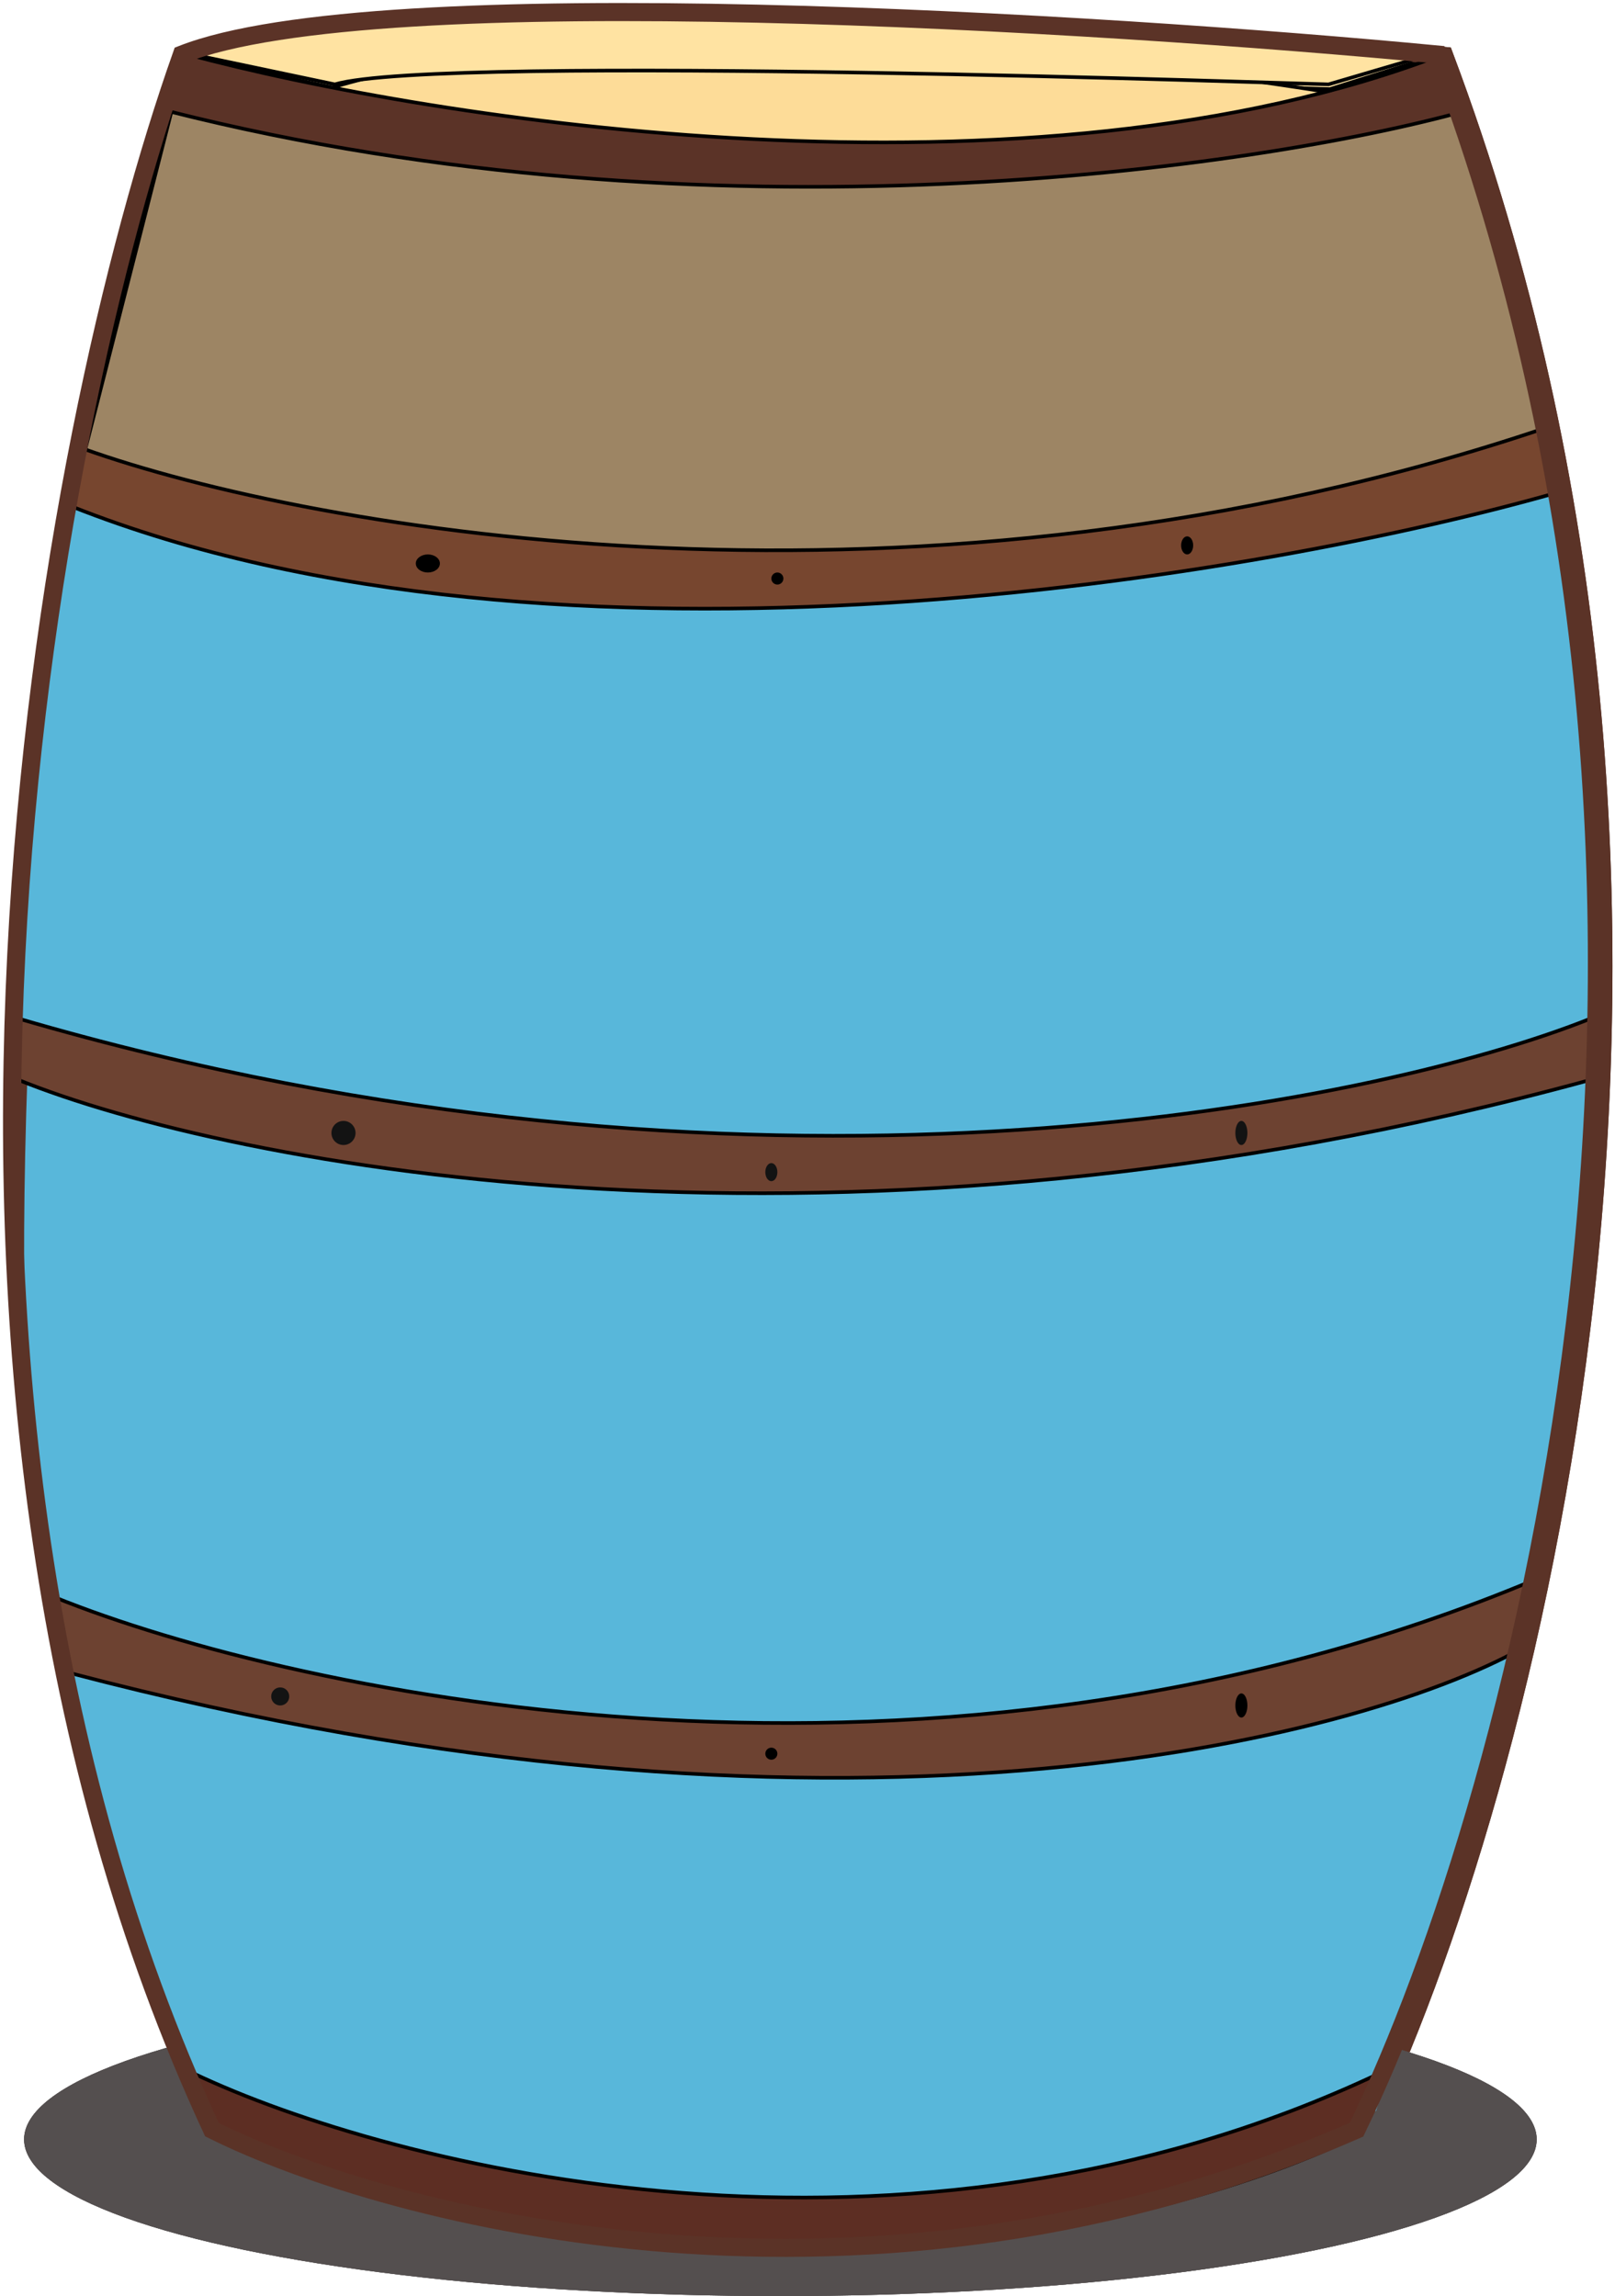 <svg width="268" height="381" viewBox="0 0 268 381" fill="none" xmlns="http://www.w3.org/2000/svg">
<path d="M13.5 78L29 16.5C123.4 34.9 210 23.167 241.5 15C244.7 15.8 254.167 55.333 258.5 75C136.1 111.4 44.167 92.167 13.5 78Z" fill="#9D8564" stroke="black"/>
<circle cx="71.5" cy="361.5" r="1.5" fill="black"/>
<path d="M49.682 15.788C66.515 8.955 125.882 -0.612 228.682 15.788C201.348 24.288 127.282 36.188 49.682 15.788Z" fill="#FDDC98" stroke="black" stroke-width="0.6"/>
<path d="M28.682 18.288C118.282 39.888 209.015 27.288 243.182 18.288L239.682 9.288C171.282 34.488 72.515 19.788 31.682 9.288L28.682 18.288Z" fill="#5B3327" stroke="black" stroke-width="0.6"/>
<path d="M56.182 14.788C73.682 9.288 218.682 14.788 220.682 14.788L238.182 9.288C119.782 -3.912 51.182 3.788 31.682 9.288L56.182 14.788Z" fill="#FFE3A2" stroke="black" stroke-width="0.6"/>
<circle cx="195.5" cy="362.5" r="1.5" fill="black"/>
<circle cx="130.5" cy="370.5" r="1.5" fill="black"/>
<circle cx="74.5" cy="364.5" r="1.5" fill="black"/>
<path d="M255 272C149.914 299.287 49.881 286.126 13 276.134C13 297.633 27.146 332.293 34.219 346.936C88.379 386.626 187.469 366.23 230.244 351.07L255 272Z" fill="#58B7DA"/>
<path d="M230.5 346C151.3 381.6 65.833 360.833 33 346L36.5 356C116.1 389.6 196.333 370 226.5 356L230.5 346Z" fill="#5D2E23" stroke="black" stroke-width="0.6"/>
<path d="M4.585 177.509C1.775 255.634 9.77 274.487 14.118 274.148C136.146 310.362 224.856 286.186 253.958 269.57C260.38 258.584 264.662 203.279 266 177L263.491 177.509C165.548 204.364 50.078 188.698 4.585 177.509Z" fill="#58B7DA"/>
<path d="M3.5 176C1.1 156.8 8.834 103.333 13 79C96.6 110.2 211.5 91 258.5 77.5C266.1 108.3 266.334 154.667 265.5 174C155.1 211.2 44.834 190.833 3.5 176Z" fill="#58B7DA"/>
<path d="M3.682 179.788V169.288C124.482 205.688 228.348 184.455 265.182 169.288V179.788C140.382 214.988 38.848 194.455 3.682 179.788Z" fill="#6D4231" stroke="black" stroke-width="0.6"/>
<path d="M253.182 274.288L255.682 262.788C156.082 304.388 49.848 282.122 9.182 265.788L11.682 278.288C138.882 311.488 225.682 289.455 253.182 274.288Z" fill="#6D4231" stroke="black" stroke-width="0.6"/>
<circle cx="128.5" cy="290.5" r="1.5" fill="black"/>
<circle cx="207.5" cy="283.5" r="1.5" fill="black"/>
<circle cx="46.5" cy="281.5" r="1.5" fill="#131313"/>
<circle cx="57.5" cy="188.5" r="1.5" fill="#131313"/>
<circle cx="207.5" cy="188.5" r="1.5" fill="#131313"/>
<circle cx="128.5" cy="194.5" r="1.5" fill="#131313"/>
<path d="M257.182 71.288C153.182 106.088 51.848 88.122 14.182 74.788L12.182 84.288C92.582 115.888 210.682 95.788 259.682 81.788L257.182 71.288Z" fill="#77462F" stroke="black" stroke-width="0.6"/>
<circle cx="71.5" cy="92.5" r="1.5" fill="black"/>
<circle cx="129.5" cy="95.5" r="1.5" fill="black"/>
<circle cx="197.5" cy="90.5" r="1.5" fill="black"/>
<path d="M36.182 354.288C-21.418 229.888 8.849 72.455 31.182 9.288C63.582 -3.512 183.682 3.955 239.682 9.288C293.282 152.088 253.015 298.788 226.182 354.288C145.382 389.888 65.849 369.122 36.182 354.288Z" stroke="#5B3327" stroke-width="3"/>
<path d="M13.5 78L29 16.5C123.4 34.9 210 23.167 241.5 15C244.7 15.8 254.167 55.333 258.5 75C136.1 111.4 44.167 92.167 13.5 78Z" fill="#9D8564" stroke="black"/>
<circle cx="71.5" cy="361.5" r="1.5" fill="black"/>
<path d="M49.682 15.788C66.515 8.955 125.882 -0.612 228.682 15.788C201.348 24.288 127.282 36.188 49.682 15.788Z" fill="#FDDC98" stroke="black" stroke-width="0.6"/>
<path d="M28.682 18.288C118.282 39.888 209.015 27.288 243.182 18.288L239.682 9.288C171.282 34.488 72.515 19.788 31.682 9.288L28.682 18.288Z" fill="#5B3327" stroke="black" stroke-width="0.6"/>
<path d="M56.182 14.788C73.682 9.288 218.682 14.788 220.682 14.788L238.182 9.288C119.782 -3.912 51.182 3.788 31.682 9.288L56.182 14.788Z" fill="#FFE3A2" stroke="black" stroke-width="0.6"/>
<circle cx="195.5" cy="362.5" r="1.5" fill="black"/>
<circle cx="130.5" cy="370.5" r="1.5" fill="black"/>
<circle cx="74.5" cy="364.5" r="1.5" fill="black"/>
<path d="M255 272C149.914 299.287 49.881 286.126 13 276.134C13 297.633 27.146 332.293 34.219 346.936C88.379 386.626 187.469 366.23 230.244 351.07L255 272Z" fill="#58B7DA"/>
<path d="M230.5 346C151.3 381.6 65.833 360.833 33 346L36.5 356C116.1 389.6 196.333 370 226.5 356L230.5 346Z" fill="#5D2E23" stroke="black" stroke-width="0.6"/>
<path d="M4.585 177.509C1.775 255.634 9.77 274.487 14.118 274.148C136.146 310.362 224.856 286.186 253.958 269.57C260.38 258.584 264.662 203.279 266 177L263.491 177.509C165.548 204.364 50.078 188.698 4.585 177.509Z" fill="#58B7DA"/>
<path d="M3.5 176C1.1 156.8 8.834 103.333 13 79C96.6 110.2 211.5 91 258.5 77.5C266.1 108.3 266.334 154.667 265.5 174C155.1 211.2 44.834 190.833 3.5 176Z" fill="#58B7DA"/>
<path d="M3.682 179.788V169.288C124.482 205.688 228.348 184.455 265.182 169.288V179.788C140.382 214.988 38.848 194.455 3.682 179.788Z" fill="#6D4231" stroke="black" stroke-width="0.6"/>
<path d="M253.182 274.288L255.682 262.788C156.082 304.388 49.848 282.122 9.182 265.788L11.682 278.288C138.882 311.488 225.682 289.455 253.182 274.288Z" fill="#6D4231" stroke="black" stroke-width="0.6"/>
<circle cx="128.5" cy="290.5" r="1.5" fill="black"/>
<circle cx="207.5" cy="283.5" r="1.5" fill="black"/>
<circle cx="46.5" cy="281.5" r="1.5" fill="#131313"/>
<circle cx="57.5" cy="188.5" r="1.5" fill="#131313"/>
<circle cx="207.5" cy="188.5" r="1.5" fill="#131313"/>
<circle cx="128.5" cy="194.5" r="1.5" fill="#131313"/>
<path d="M257.182 71.288C153.182 106.088 51.848 88.122 14.182 74.788L12.182 84.288C92.582 115.888 210.682 95.788 259.682 81.788L257.182 71.288Z" fill="#77462F" stroke="black" stroke-width="0.6"/>
<circle cx="71.5" cy="92.5" r="1.5" fill="black"/>
<circle cx="129.5" cy="95.5" r="1.5" fill="black"/>
<circle cx="197.5" cy="90.5" r="1.5" fill="black"/>
<path d="M36.182 354.288C-21.418 229.888 8.849 72.455 31.182 9.288C63.582 -3.512 183.682 3.955 239.682 9.288C293.282 152.088 253.015 298.788 226.182 354.288C145.382 389.888 65.849 369.122 36.182 354.288Z" stroke="#5B3327" stroke-width="3"/>
<ellipse cx="129.5" cy="355" rx="125.5" ry="26" fill="#544F4F"/>
<ellipse cx="129.5" cy="355" rx="125.5" ry="26" fill="#544F4F"/>
<ellipse cx="129.5" cy="355" rx="125.5" ry="26" fill="#544F4F"/>
<path d="M13 78.281L28.5 17.483C122.9 35.673 209.5 24.073 241 16C244.2 16.791 253.667 55.873 258 75.315C135.6 111.3 43.667 92.286 13 78.281Z" fill="#9D8564" stroke="black"/>
<ellipse cx="71" cy="361" rx="2" ry="1" fill="black"/>
<path d="M50 16.359C66.645 9.296 125.349 -0.591 227 16.359C199.972 25.143 126.733 37.442 50 16.359Z" fill="#FDDC98" stroke="black" stroke-width="0.6"/>
<path d="M28 18.462C117.809 41.17 208.754 27.923 243 18.462L239.492 9C170.932 35.493 71.936 20.039 31.007 9L28 18.462Z" fill="#5B3327" stroke="black" stroke-width="0.6"/>
<path d="M55.559 14C73.102 8.839 218.453 14 220.458 14L238 8.839C119.313 -3.547 50.547 3.678 31 8.839L55.559 14Z" fill="#FFE3A2" stroke="black" stroke-width="0.6"/>
<ellipse cx="195" cy="362.5" rx="1" ry="1.5" fill="black"/>
<ellipse cx="130" cy="370.5" rx="1" ry="1.5" fill="black"/>
<circle cx="74.5" cy="363.5" r="1.5" fill="black"/>
<path d="M253 272C148.349 299.009 48.729 285.982 12 276.092C12 297.372 26.088 331.678 33.132 346.171C87.067 385.456 185.748 365.268 228.347 350.263L253 272Z" fill="#58B7DA"/>
<path d="M229 344C150.001 381.405 64.75 359.585 32 344L35.491 354.507C114.89 389.811 194.92 369.217 225.01 354.507L229 344Z" fill="#5D2E23" stroke="black" stroke-width="0.6"/>
<path d="M4.583 177.509C1.784 255.634 9.748 274.487 14.08 274.148C135.641 310.362 224.013 286.186 253.004 269.57C259.402 258.584 263.667 203.279 265 177L262.501 177.509C164.932 204.364 49.902 188.698 4.583 177.509Z" fill="#58B7DA"/>
<path d="M2.453 175.012C0.051 155.907 7.79 102.705 11.961 78.493C95.63 109.538 210.626 90.433 257.665 77C265.271 107.647 265.505 153.784 264.671 173.022C154.179 210.037 43.82 189.772 2.453 175.012Z" fill="#58B7DA"/>
<path d="M3 179.172V169C123.569 204.262 227.237 183.693 264 169V179.172C139.439 213.271 38.099 193.38 3 179.172Z" fill="#6D4231" stroke="black" stroke-width="0.6"/>
<path d="M252.505 273.56L255 262C155.602 303.816 49.584 281.434 9 265.016L11.495 277.581C138.437 310.953 225.061 288.805 252.505 273.56Z" fill="#6D4231" stroke="black" stroke-width="0.6"/>
<circle cx="128" cy="291" r="1" fill="black"/>
<ellipse cx="206" cy="283" rx="1" ry="2" fill="black"/>
<circle cx="46.5" cy="281.5" r="1.5" fill="#131313"/>
<circle cx="57" cy="188" r="2" fill="#131313"/>
<ellipse cx="206" cy="188" rx="1" ry="2" fill="#131313"/>
<ellipse cx="128" cy="194.5" rx="1" ry="1.5" fill="#131313"/>
<path d="M256.505 71C152.715 106.022 51.587 87.941 13.996 74.522L12 84.083C92.238 115.884 210.099 95.656 259 81.567L256.505 71Z" fill="#77462F" stroke="black" stroke-width="0.6"/>
<ellipse cx="71" cy="93.5" rx="2" ry="1.5" fill="black"/>
<circle cx="129" cy="96" r="1" fill="black"/>
<ellipse cx="197" cy="90.5" rx="1" ry="1.5" fill="black"/>
<path d="M35.172 353.382C-22.41 229.224 7.847 72.097 30.174 9.054C62.563 -3.721 182.626 3.731 238.609 9.054C292.193 151.576 251.938 297.99 225.113 353.382C144.338 388.912 64.829 368.186 35.172 353.382Z" stroke="#5B3327" stroke-width="3"/>
</svg>
